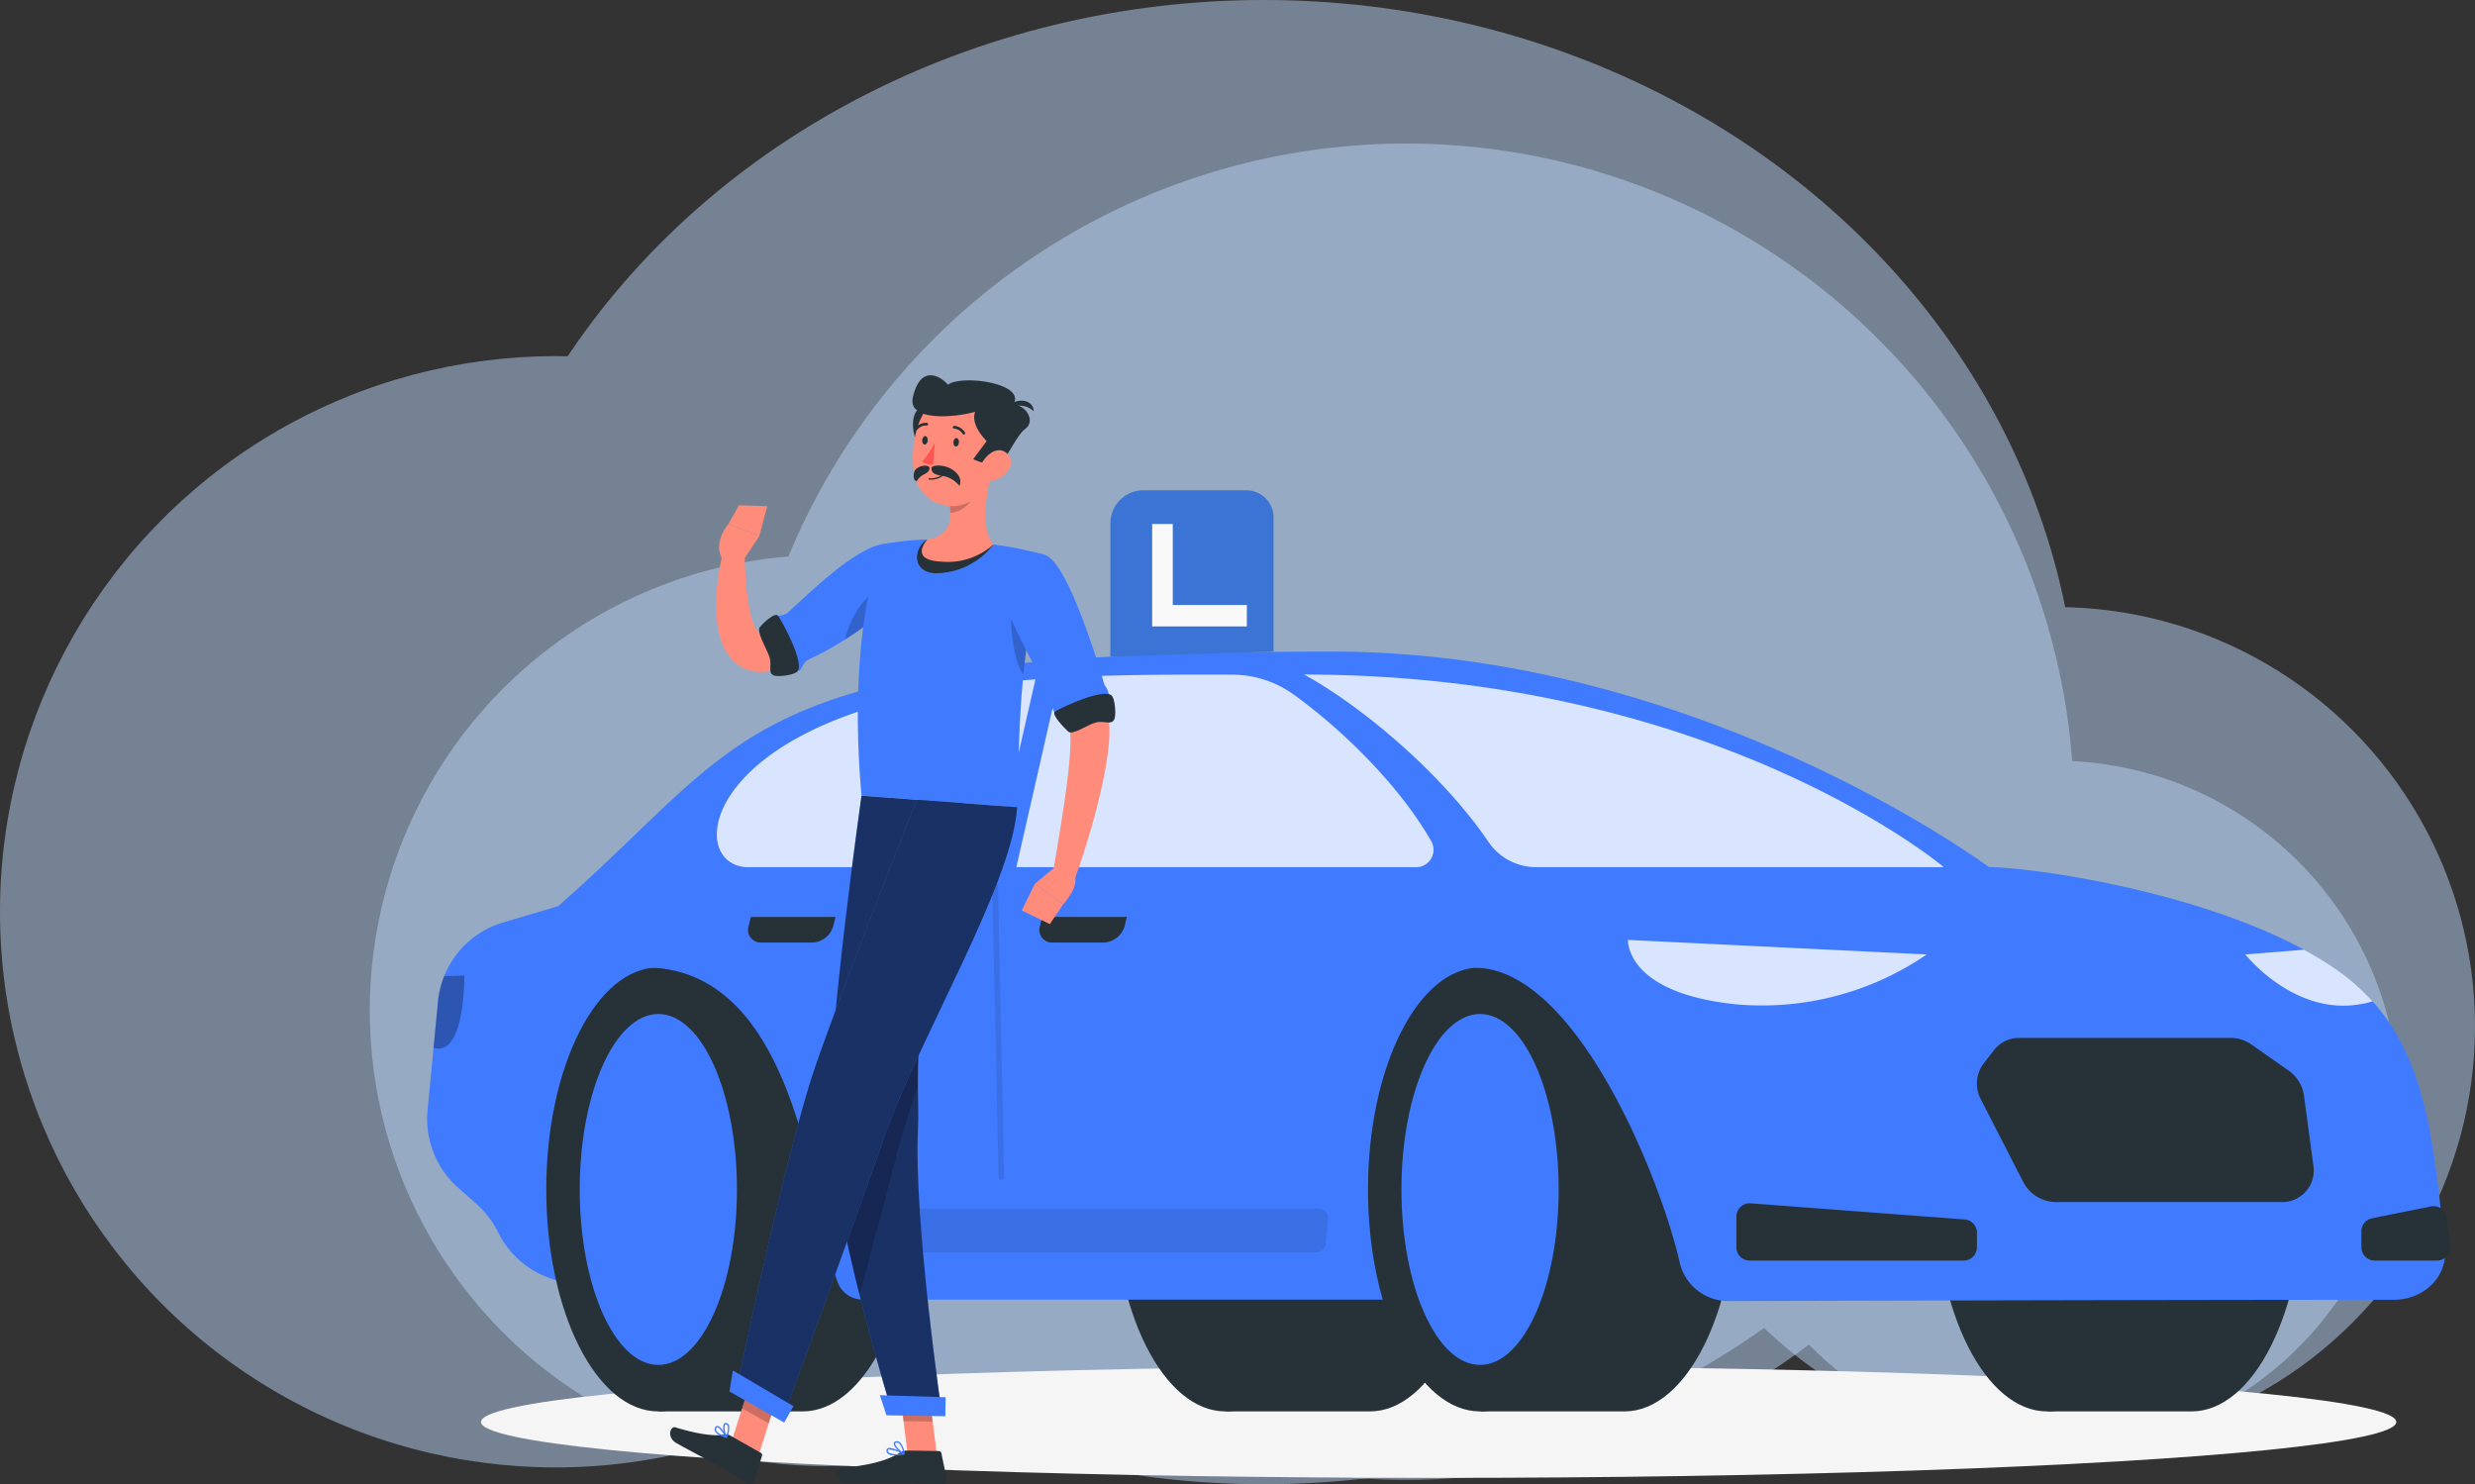 <svg xmlns="http://www.w3.org/2000/svg" width="303" height="181.706" viewBox="0 0 303 181.706">
  <rect x="0" y="0" width="303" height="181.706" fill="#333333" stroke="none"/>
  <g id="Group_740" data-name="Group 740" transform="translate(25.58 -110.69)">
    <g id="Group_722" data-name="Group 722" transform="translate(-25.58 110.69)" opacity="0.5">
      <circle id="Ellipse_11" data-name="Ellipse 11" cx="68.026" cy="68.026" r="68.026" transform="translate(0 43.599)" fill="#b8d1f4"/>
      <ellipse id="Ellipse_12" data-name="Ellipse 12" cx="99.772" cy="90.853" rx="99.772" ry="90.853" transform="translate(54.949)" fill="#b8d1f4"/>
      <circle id="Ellipse_13" data-name="Ellipse 13" cx="51.342" cy="51.342" r="51.342" transform="translate(200.316 74.316)" fill="#b8d1f4"/>
    </g>
    <g id="Group_723" data-name="Group 723" transform="translate(19.688 128.262)" opacity="0.5">
      <circle id="Ellipse_14" data-name="Ellipse 14" cx="55.773" cy="55.773" r="55.773" transform="translate(0 50.371)" fill="#b8d1f4"/>
      <circle id="Ellipse_15" data-name="Ellipse 15" cx="81.8" cy="81.8" r="81.8" transform="translate(45.051)" fill="#b8d1f4"/>
      <circle id="Ellipse_16" data-name="Ellipse 16" cx="42.093" cy="42.093" r="42.093" transform="translate(164.233 75.555)" fill="#b8d1f4"/>
    </g>
    <ellipse id="_Path_" data-name="&lt;Path&gt;" cx="117.241" cy="6.847" rx="117.241" ry="6.847" transform="translate(33.305 277.928)" fill="#f5f5f5"/>
    <g id="Group_731" data-name="Group 731" transform="translate(26.714 170.716)">
      <g id="Group_729" data-name="Group 729" transform="translate(0 19.746)">
        <g id="Group_728" data-name="Group 728">
          <g id="Group_724" data-name="Group 724" transform="translate(84.02 38.672)">
            <path id="Path_473" data-name="Path 473" d="M224.555,378.568c7.576,0,13.718-12.166,13.718-27.174s-6.142-27.175-13.718-27.175h-17.6v54.349Z" transform="translate(-193.172 -324.219)" fill="#263238"/>
            <ellipse id="Ellipse_17" data-name="Ellipse 17" cx="13.718" cy="27.175" rx="13.718" ry="27.175" transform="translate(0 0)" fill="#263238"/>
          </g>
          <g id="Group_725" data-name="Group 725" transform="translate(184.618 38.672)">
            <path id="Path_474" data-name="Path 474" d="M390.922,378.568c7.576,0,13.718-12.166,13.718-27.174s-6.142-27.175-13.718-27.175h-17.6v54.349Z" transform="translate(-359.538 -324.219)" fill="#263238"/>
            <ellipse id="Ellipse_18" data-name="Ellipse 18" cx="13.718" cy="27.175" rx="13.718" ry="27.175" transform="translate(0 0)" fill="#263238"/>
          </g>
          <path id="Path_475" data-name="Path 475" d="M70.686,358.844l-9.4-2.311A11.237,11.237,0,0,1,53.9,350.6l-.007-.013a11.238,11.238,0,0,0-2.606-3.418l-2.309-2.053a11.235,11.235,0,0,1-3.718-9.466l1.272-13.289a11.236,11.236,0,0,1,8-9.7l6.715-1.987,24.235-1.725Z" transform="translate(-45.211 -279.508)" fill="#407bff"/>
          <g id="Group_726" data-name="Group 726" transform="translate(14.584 38.672)">
            <path id="Path_476" data-name="Path 476" d="M109.725,378.568c7.576,0,13.718-12.166,13.718-27.174s-6.142-27.175-13.718-27.175h-17.6v54.349Z" transform="translate(-78.342 -324.219)" fill="#263238"/>
            <ellipse id="Ellipse_19" data-name="Ellipse 19" cx="13.718" cy="27.175" rx="13.718" ry="27.175" transform="translate(0 0)" fill="#263238"/>
            <ellipse id="Ellipse_20" data-name="Ellipse 20" cx="9.624" cy="21.481" rx="9.624" ry="21.481" transform="translate(4.094 5.694)" fill="#407bff"/>
          </g>
          <path id="Path_477" data-name="Path 477" d="M223.214,339.6l23.691-52.944s-35.449-26.391-80.391-26.391c-72.893,0-70.391,9.827-94.785,31.16l10.648,7.512c18.944,0,20.523,30.031,23.552,38.478a3.292,3.292,0,0,0,3.1,2.186H223.214" transform="translate(-55.694 -260.265)" fill="#407bff"/>
          <g id="Group_727" data-name="Group 727" transform="translate(115.183 38.672)">
            <path id="Path_478" data-name="Path 478" d="M276.091,378.568c7.577,0,13.718-12.166,13.718-27.174s-6.142-27.175-13.718-27.175h-17.6v54.349Z" transform="translate(-244.708 -324.219)" fill="#263238"/>
            <ellipse id="Ellipse_21" data-name="Ellipse 21" cx="13.718" cy="27.175" rx="13.718" ry="27.175" transform="translate(0 0)" fill="#263238"/>
            <ellipse id="Ellipse_22" data-name="Ellipse 22" cx="9.624" cy="21.481" rx="9.624" ry="21.481" transform="translate(4.094 5.694)" fill="#407bff"/>
          </g>
          <path id="Path_479" data-name="Path 479" d="M273.58,352.483c-2.184-9.918-12.62-36.261-25.135-36.261l-13.554-12.313h76.515c5.3,0,28.824,3.251,42.155,12.281,10.771,7.3,12.08,18.362,13.645,34.539.32,3.3-2.57,6.141-6.22,6.142-30.66.014-67.765.119-81.272.16A6.114,6.114,0,0,1,273.58,352.483Z" transform="translate(-120.196 -277.518)" fill="#407bff"/>
          <path id="Path_480" data-name="Path 480" d="M301.081,288.492H251.2a7.055,7.055,0,0,1-5.859-3.075c-5.552-8.225-15.378-16.559-22.577-20.506C273.194,264.911,301.081,288.492,301.081,288.492Z" transform="translate(-115.402 -262.102)" fill="#fff" opacity="0.8"/>
          <path id="Path_481" data-name="Path 481" d="M174.526,267.39c6.052,4.376,12.929,11.163,16.789,17.907a2.129,2.129,0,0,1-1.839,3.2H107.753c-8.666,0-5.792-21.6,39.505-23.217,4.268-.369,14.224-.382,19.727-.357A12.954,12.954,0,0,1,174.526,267.39Z" transform="translate(-68.398 -262.102)" fill="#fff" opacity="0.8"/>
          <path id="Path_482" data-name="Path 482" d="M312.031,371.967l26.2,1.977a1.624,1.624,0,0,1,1.5,1.619v1.789a1.624,1.624,0,0,1-1.624,1.624h-26.2a1.624,1.624,0,0,1-1.624-1.624v-3.767A1.624,1.624,0,0,1,312.031,371.967Z" transform="translate(-150 -304.421)" fill="#263238"/>
          <path id="Path_483" data-name="Path 483" d="M445.331,372.58l-7.216,1.448a1.625,1.625,0,0,0-1.3,1.593v1.965a1.624,1.624,0,0,0,1.624,1.624h7.623a1.624,1.624,0,0,0,1.613-1.816l-.407-3.412A1.624,1.624,0,0,0,445.331,372.58Z" transform="translate(-200.018 -304.653)" fill="#263238"/>
          <path id="Path_484" data-name="Path 484" d="M324.91,320.42l-36.581-1.778s-.372,6.481,13.181,7.878A35.679,35.679,0,0,0,324.91,320.42Z" transform="translate(-141.32 -283.343)" fill="#fff" opacity="0.8"/>
          <path id="Path_485" data-name="Path 485" d="M47.051,329.043a11.176,11.176,0,0,1,.753-3.112l2.477-.071s.117,9.509-3.473,8.913a2.049,2.049,0,0,1-.3-.071Z" transform="translate(-45.725 -286.196)" opacity="0.3"/>
          <path id="Path_486" data-name="Path 486" d="M420.5,320.624a41.263,41.263,0,0,1,3.6,2.171,25.882,25.882,0,0,1,4.805,4.154,13.342,13.342,0,0,1-1.552.353c-8.121,1.4-14.024-6.1-14.024-6.1Z" transform="translate(-190.736 -284.126)" fill="#fff" opacity="0.8"/>
          <path id="Path_487" data-name="Path 487" d="M364.173,338.479h25.889a4.43,4.43,0,0,1,2.533.814l4.525,3.172a4.543,4.543,0,0,1,1.9,3.089l1.153,8.57a3.856,3.856,0,0,1-3.862,4.451H368.629a4.543,4.543,0,0,1-3.987-2.48l-5.174-10.081a4.092,4.092,0,0,1,.328-4.4l1.293-1.66A3.877,3.877,0,0,1,364.173,338.479Z" transform="translate(-169.251 -291.185)" fill="#263238"/>
          <path id="Path_488" data-name="Path 488" d="M140.938,373.049h50.624a1.2,1.2,0,0,1,1.2,1.311l-.262,2.947a1.2,1.2,0,0,1-1.2,1.1H140.676a1.2,1.2,0,0,1-1.2-1.312l.262-2.947A1.205,1.205,0,0,1,140.938,373.049Z" transform="translate(-82.474 -304.851)" opacity="0.1"/>
          <path id="Path_489" data-name="Path 489" d="M164.619,264.527l3.034-.588-6.2,27.214h-2.9Z" transform="translate(-90.017 -261.717)" fill="#407bff"/>
          <path id="Path_490" data-name="Path 490" d="M179.883,313.988H169.519l-.268,1.089a1.551,1.551,0,0,0,1.543,2.047h6.271a2.786,2.786,0,0,0,2.551-2.047Z" transform="translate(-94.222 -281.503)" fill="#263238"/>
          <path id="Path_491" data-name="Path 491" d="M120.9,313.988H110.534l-.268,1.089a1.552,1.552,0,0,0,1.543,2.047h6.271a2.785,2.785,0,0,0,2.551-2.047Z" transform="translate(-70.904 -281.503)" fill="#263238"/>
        </g>
        <path id="Path_492" data-name="Path 492" d="M160.741,343.485a.345.345,0,0,1-.346-.339l-.761-35.629a.345.345,0,0,1,.338-.353h.008a.346.346,0,0,1,.346.339l.761,35.629a.346.346,0,0,1-.339.353Z" transform="translate(-90.445 -278.805)" opacity="0.1"/>
      </g>
      <g id="Group_730" data-name="Group 730" transform="translate(83.644)">
        <path id="Path_493" data-name="Path 493" d="M183.54,247.977V231.646a4.037,4.037,0,0,1,4.036-4.036H200.2a3.316,3.316,0,0,1,3.316,3.317v16.429Z" transform="translate(-183.54 -227.61)" fill="#3c74d6"/>
        <path id="Path_494" data-name="Path 494" d="M192,234.43v12.539h11.59v-2.62h-9.07V234.43Z" transform="translate(-186.884 -230.306)" fill="#f9f9f9"/>
      </g>
    </g>
    <g id="Group_739" data-name="Group 739" transform="translate(56.464 156.633)">
      <path id="Path_495" data-name="Path 495" d="M145.383,417.347l-3.572-.056-1.03-8.285,3.572.056Z" transform="translate(-112.742 -285.237)" fill="#ff8b7b"/>
      <path id="Path_496" data-name="Path 496" d="M110.283,416.444l-3.264-1.821,2.439-7.688,3.264,1.821Z" transform="translate(-99.396 -284.419)" fill="#ff8b7b"/>
      <path id="Path_497" data-name="Path 497" d="M101.724,418.291l3.787,2.148a.311.311,0,0,1,.145.362l-.953,3.109a.525.525,0,0,1-.768.294c-1.206-.712-2.055-1.288-3.59-2.159-.945-.535-3.848-2.052-5.151-2.792-1.275-.723-.743-2.125-.143-1.94,2.69.834,4.9,1.136,6.061.881A.866.866,0,0,1,101.724,418.291Z" transform="translate(-94.412 -288.515)" fill="#263238"/>
      <path id="Path_498" data-name="Path 498" d="M136.7,422.024l3.9.061a.311.311,0,0,1,.3.249l.656,3.185a.52.52,0,0,1-.524.627c-1.406-.046-3.438-.16-5.206-.188-2.067-.032-3.855.053-6.279.014-1.466-.023-1.85-1.512-1.234-1.636,2.8-.567,5.085-.6,7.523-2.047A1.652,1.652,0,0,1,136.7,422.024Z" transform="translate(-107.7 -290.383)" fill="#263238"/>
      <path id="Path_499" data-name="Path 499" d="M125.4,245.839a76.038,76.038,0,0,1-6.379,4.693c-1.118.719-2.246,1.433-3.452,2.083a22.891,22.891,0,0,1-3.945,1.772,10.63,10.63,0,0,1-1.249.316c-.23.042-.5.071-.748.1a5.877,5.877,0,0,1-.867-.01,4.758,4.758,0,0,1-3.227-1.664,6.79,6.79,0,0,1-1.317-2.509,12.42,12.42,0,0,1-.419-2.278,25.593,25.593,0,0,1,.779-8.176l2.656.367a35.272,35.272,0,0,0,.691,7.162,7.922,7.922,0,0,0,.48,1.456,2.15,2.15,0,0,0,.55.823c.07.051.1.044.106.025s-.008-.029.032-.039a5.6,5.6,0,0,0,.894-.284,21.321,21.321,0,0,0,2.966-1.579c1.015-.632,2.041-1.312,3.05-2.024,2.018-1.416,4.055-2.939,6-4.439Z" transform="translate(-98.093 -218.49)" fill="#ff8b7b"/>
      <g id="Group_732" data-name="Group 732" transform="translate(12.837 20.544)">
        <path id="Path_500" data-name="Path 500" d="M131.2,243.457c-1.629,3.667-7.9,7.467-11.375,9.056-1.027.47-.9,1.85-1.507,1.25,0,0-2.679-4.914-2.679-5.922s.886-.4,1.615-1.077c2.611-2.4,8.076-7.734,11.478-8.322C133.2,237.671,132.723,240.032,131.2,243.457Z" transform="translate(-115.641 -238.297)" fill="#407bff"/>
      </g>
      <path id="Path_501" data-name="Path 501" d="M114.74,252.955c-.346-.509-1.775.825-2.228,1.376s.793,2.577,1.171,3.641-.364,2.171.785,2.336c.611.088,2.329-.137,2.662-.579C117.909,258.692,115.565,254.173,114.74,252.955Z" transform="translate(-101.528 -223.502)" fill="#263238"/>
      <path id="Path_502" data-name="Path 502" d="M129.829,252.779c2.926-1.844,5.926-4.276,6.983-6.651.069-.163.144-.319.207-.475l.062-.6C133.105,245.727,130.41,249.741,129.829,252.779Z" transform="translate(-108.413 -220.423)" opacity="0.2"/>
      <path id="Path_503" data-name="Path 503" d="M106.934,239.328l2.307-3.416-3.765-1.534s-2.128,2.408-.623,4.529Z" transform="translate(-98.326 -216.203)" fill="#ff8b7b"/>
      <path id="Path_504" data-name="Path 504" d="M110.968,230.753l-3.461-.116-1.272,2.261L110,234.433Z" transform="translate(-99.086 -214.724)" fill="#ff8b7b"/>
      <path id="Path_505" data-name="Path 505" d="M140.781,409.01l.53,4.27,3.574.056-.53-4.27Z" transform="translate(-112.743 -285.239)" opacity="0.2"/>
      <path id="Path_506" data-name="Path 506" d="M113.5,408.76l-3.266-1.822-1.256,3.964,3.266,1.822Z" transform="translate(-100.169 -284.42)" opacity="0.2"/>
      <g id="Group_733" data-name="Group 733" transform="translate(22.978 20.112)">
        <path id="Path_507" data-name="Path 507" d="M155.331,239.469c-3.847,13.567-3.071,27.966-3.419,30.88-2.794-.2-13.315-.987-19.05-1.416-1.827-20.41,2.5-30.772,2.5-30.772s1.225-.238,2.891-.409c.522-.054,1.086-.1,1.673-.132.324-.019.654-.03.987-.036a70.838,70.838,0,0,1,8.1.6c.508.063,1.025.14,1.524.221.464.079.919.163,1.348.249C153.83,239.046,155.331,239.469,155.331,239.469Z" transform="translate(-132.412 -237.582)" fill="#407bff"/>
      </g>
      <path id="Path_508" data-name="Path 508" d="M145.652,237.586c-1.608.858-2.07,4,1.032,4.123a8.97,8.97,0,0,0,7.066-3.52Z" transform="translate(-114.171 -217.471)" fill="#263238"/>
      <path id="Path_509" data-name="Path 509" d="M163.517,250.327c-.342,1.312.049,7.3,1.42,8.779.187-1.918.436-3.92.765-5.967Z" transform="translate(-121.684 -222.508)" opacity="0.2"/>
      <path id="Path_510" data-name="Path 510" d="M154.006,223.4c-.7,2.567-1.57,7.3.124,9.178a8.363,8.363,0,0,1-6.372,2.1c-3.1-.122-2.627-1.637-1.726-2.7,2.957-.478,3.043-2.639,2.687-4.7Z" transform="translate(-114.551 -211.865)" fill="#ff8b7b"/>
      <path id="Path_511" data-name="Path 511" d="M154.051,226.019l-3.129,2.291a8.379,8.379,0,0,1,.143,1.456,3.6,3.6,0,0,0,2.942-2.336A3.923,3.923,0,0,0,154.051,226.019Z" transform="translate(-116.751 -212.899)" opacity="0.2"/>
      <path id="Path_512" data-name="Path 512" d="M145.232,217.462s-2.187-3.077-1.549-5.486C144.506,208.894,149.466,212.675,145.232,217.462Z" transform="translate(-113.843 -206.906)" fill="#263238"/>
      <path id="Path_513" data-name="Path 513" d="M153.9,213.329c-.48,3.512-.582,5.591-2.5,7.27a4.709,4.709,0,0,1-7.7-3c-.522-3.227.35-8.427,3.907-9.574A4.835,4.835,0,0,1,153.9,213.329Z" transform="translate(-113.843 -205.688)" fill="#ff8b7b"/>
      <path id="Path_514" data-name="Path 514" d="M145.644,222.911c0,.538-.491.664-.891.907a2.419,2.419,0,0,0-.688.733s-.51-.171-.3-1.082S145.644,222.407,145.644,222.911Z" transform="translate(-113.902 -211.557)" fill="#263238"/>
      <path id="Path_515" data-name="Path 515" d="M147.319,222.919c0,.923,1.022.793,1.8,1.052a3.261,3.261,0,0,1,1.62,1.12,1.318,1.318,0,0,0-.221-1.411C149.538,222.377,147.319,222.416,147.319,222.919Z" transform="translate(-115.327 -211.545)" fill="#263238"/>
      <path id="Path_516" data-name="Path 516" d="M151.147,208.788c-2.2.651-8.376,1.335-7.623-1.824,1.052-4.412,3.836-2.11,4.264-1.484,1.771-1.281,9.594-.161,8.034,2.37,1.693.261,2.683,2.11,1.459,3.022s-2.7,4.641-3.517,4.533a11.012,11.012,0,0,1-2.866-.808l1.65-2.223S150.51,210.429,151.147,208.788Z" transform="translate(-113.802 -204.321)" fill="#263238"/>
      <path id="Path_517" data-name="Path 517" d="M162.541,210.28c1.182-.293,2.338-.429,3.321.478C165.789,209.233,163.7,209.021,162.541,210.28Z" transform="translate(-121.345 -206.352)" fill="#263238"/>
      <path id="Path_518" data-name="Path 518" d="M160.506,221.967a3.368,3.368,0,0,1-2.2,1.328c-1.169.167-1.6-.915-1.148-1.939.408-.922,1.508-2.119,2.62-1.816A1.513,1.513,0,0,1,160.506,221.967Z" transform="translate(-119.145 -210.318)" fill="#ff8b7b"/>
      <g id="Group_734" data-name="Group 734" transform="translate(19.457 51.465)">
        <path id="Path_519" data-name="Path 519" d="M134.374,365.163l6.046.092s-3.493-23.887-2.948-35c.166-3.381-.376-8.111.517-13.18,1.128-6.386,1.671-8.934,3.13-17.005,1.04-5.755,1.965-9.7,1.965-9.7l-12.523-.931s-4.09,28.788-3.968,39.688C126.717,340.453,134.374,365.163,134.374,365.163Z" transform="translate(-126.59 -289.432)" fill="#407bff"/>
        <path id="Path_520" data-name="Path 520" d="M134.374,365.163l6.046.092s-3.493-23.887-2.948-35c.166-3.381-.376-8.111.517-13.18,1.128-6.386,1.671-8.934,3.13-17.005,1.04-5.755,1.965-9.7,1.965-9.7l-12.523-.931s-4.09,28.788-3.968,39.688C126.717,340.453,134.374,365.163,134.374,365.163Z" transform="translate(-126.59 -289.432)" opacity="0.6"/>
      </g>
      <path id="Path_521" data-name="Path 521" d="M137.99,335.146a42.81,42.81,0,0,0-.525,8.017c-1.041,2.941-1.949,5.727-2.58,8.2-1.108,4.338-2.861,10.914-4.57,17.237-1.856-7.4-3.662-15.96-3.72-21.415Z" transform="translate(-107.134 -256.039)" opacity="0.2"/>
      <g id="Group_735" data-name="Group 735" transform="translate(8.01 51.967)">
        <path id="Path_522" data-name="Path 522" d="M129.833,290.263s-9,22.734-12.409,32.627c-3.735,10.833-9.766,40.081-9.766,40.081l5.69,3.228s8.865-24.112,12.536-34.664c4.182-12.02,15.7-31.015,16.24-40.357Z" transform="translate(-107.659 -290.263)" fill="#407bff"/>
        <path id="Path_523" data-name="Path 523" d="M129.833,290.263s-9,22.734-12.409,32.627c-3.735,10.833-9.766,40.081-9.766,40.081l5.69,3.228s8.865-24.112,12.536-34.664c4.182-12.02,15.7-31.015,16.24-40.357Z" transform="translate(-107.659 -290.263)" opacity="0.6"/>
      </g>
      <path id="Path_524" data-name="Path 524" d="M106.417,408.384l6.7,3.8,1.135-2-7.416-4.378Z" transform="translate(-99.158 -283.971)" fill="#407bff"/>
      <path id="Path_525" data-name="Path 525" d="M137.673,413.276l7.206.113.037-2.328-8.053-.249Z" transform="translate(-111.193 -285.951)" fill="#407bff"/>
      <path id="Path_526" data-name="Path 526" d="M152.433,217.573c-.021.287-.191.509-.379.495s-.323-.258-.3-.545.19-.509.379-.495S152.455,217.286,152.433,217.573Z" transform="translate(-117.079 -209.344)" fill="#263238"/>
      <path id="Path_527" data-name="Path 527" d="M146.115,217.173c-.021.287-.19.509-.379.5s-.323-.258-.3-.545.19-.509.379-.5S146.137,216.886,146.115,217.173Z" transform="translate(-114.581 -209.186)" fill="#263238"/>
      <path id="Path_528" data-name="Path 528" d="M146.988,217.894a10.307,10.307,0,0,1-1.555,2.355,1.661,1.661,0,0,0,1.353.36Z" transform="translate(-114.581 -209.687)" fill="#ff5652"/>
      <path id="Path_529" data-name="Path 529" d="M147.173,224.82a2.375,2.375,0,0,0,1.693-.821.085.085,0,0,0-.135-.1,2.286,2.286,0,0,1-1.922.752.086.086,0,0,0-.091.079.084.084,0,0,0,.078.09A2.806,2.806,0,0,0,147.173,224.82Z" transform="translate(-115.09 -212.047)" fill="#263238"/>
      <path id="Path_530" data-name="Path 530" d="M152.987,215.626a.172.172,0,0,0,.082-.027.17.17,0,0,0,.05-.234,1.679,1.679,0,0,0-1.322-.8.169.169,0,0,0,0,.339h0a1.34,1.34,0,0,1,1.04.643A.169.169,0,0,0,152.987,215.626Z" transform="translate(-117.03 -208.371)" fill="#263238"/>
      <path id="Path_531" data-name="Path 531" d="M144.125,214.83a.169.169,0,0,0,.149-.057,1.342,1.342,0,0,1,1.12-.492.169.169,0,0,0,.045-.336,1.682,1.682,0,0,0-1.42.607.169.169,0,0,0,.018.238A.165.165,0,0,0,144.125,214.83Z" transform="translate(-114.006 -208.123)" fill="#263238"/>
      <g id="Group_736" data-name="Group 736" transform="translate(5.438 128.257)">
        <path id="Path_532" data-name="Path 532" d="M103.944,418.149a4.174,4.174,0,0,0,.876.349.085.085,0,0,0,.1-.122c-.073-.135-.726-1.319-1.169-1.337a.269.269,0,0,0-.244.136.511.511,0,0,0-.068.475A1.084,1.084,0,0,0,103.944,418.149Zm.721.125c-.588-.194-.982-.443-1.071-.682a.347.347,0,0,1,.051-.324c.036-.055.07-.061.1-.06C103.972,417.218,104.392,417.807,104.666,418.274Z" transform="translate(-103.404 -416.67)" fill="#407bff"/>
        <path id="Path_533" data-name="Path 533" d="M105.492,418.249a.084.084,0,0,0,.047.011.085.085,0,0,0,.071-.048,2.544,2.544,0,0,0,.259-1.478.464.464,0,0,0-.259-.273h0a.276.276,0,0,0-.343.06c-.262.309-.027,1.342.2,1.7A.079.079,0,0,0,105.492,418.249Zm.087-1.614a.3.3,0,0,1,.133.16,2.036,2.036,0,0,1-.186,1.182c-.182-.424-.286-1.163-.131-1.345.015-.017.047-.056.149-.013h0A.226.226,0,0,1,105.579,416.635Z" transform="translate(-104.095 -416.429)" fill="#407bff"/>
        <path id="Path_534" data-name="Path 534" d="M140.361,422.307a.085.085,0,0,0,.013-.155c-.161-.086-1.585-.837-2.023-.6a.27.27,0,0,0-.143.223h0a.475.475,0,0,0,.152.414c.386.353,1.412.229,1.989.123Zm-1.9-.62a3.494,3.494,0,0,1,1.606.5,2.286,2.286,0,0,1-1.594-.123.309.309,0,0,1-.1-.273.1.1,0,0,1,.055-.089A.178.178,0,0,1,138.463,421.686Z" transform="translate(-117.162 -418.436)" fill="#407bff"/>
        <path id="Path_535" data-name="Path 535" d="M140.943,421.768a.091.091,0,0,0,.022-.011.083.083,0,0,0,.036-.076,2.412,2.412,0,0,0-.533-1.384.617.617,0,0,0-.467-.152h0c-.233.02-.3.137-.319.232-.071.4.77,1.188,1.2,1.388A.085.085,0,0,0,140.943,421.768Zm-1.014-1.439a.378.378,0,0,1,.086-.016h0a.448.448,0,0,1,.343.112,1.98,1.98,0,0,1,.454,1.108c-.435-.271-1.007-.887-.963-1.128C139.852,420.39,139.858,420.352,139.929,420.329Zm.079-.1h0Z" transform="translate(-117.744 -417.897)" fill="#407bff"/>
      </g>
      <g id="Group_738" data-name="Group 738" transform="translate(40.524 21.687)">
        <path id="Path_536" data-name="Path 536" d="M168.635,244.269c.789,1.463,1.468,2.907,2.166,4.378.675,1.474,1.312,2.968,1.929,4.479s1.176,3.058,1.688,4.642l.37,1.2.328,1.232c.108.411.193.847.29,1.269l.07.325.07.432c.051.3.052.532.077.8a16.784,16.784,0,0,1-.115,2.738c-.1.857-.221,1.687-.364,2.5-.3,1.631-.657,3.221-1.062,4.791A96.356,96.356,0,0,1,171.2,282.3l-2.585-.712c.542-3.1,1.06-6.234,1.52-9.324.223-1.547.426-3.089.565-4.608.073-.758.126-1.509.151-2.237a14.552,14.552,0,0,0-.051-2.029c-.024-.125-.033-.293-.063-.383l-.034-.154-.074-.253c-.107-.347-.195-.689-.313-1.039l-.359-1.052-.391-1.062c-.539-1.417-1.145-2.834-1.756-4.255s-1.285-2.828-1.956-4.235c-.652-1.408-1.361-2.827-2.026-4.193Z" transform="translate(-162.38 -241.8)" fill="#ff8b7b"/>
        <g id="Group_737" data-name="Group 737">
          <path id="Path_537" data-name="Path 537" d="M166.8,240.5c2.56.8,5.954,11.428,7.294,15.954a2.283,2.283,0,0,1,.426,2.171l-5.221,2.3c-1.226-.581-1.954-1.87-1.5-2.491-2.732-5.16-4.882-9.013-5.913-12.092C160.356,241.786,162.854,239.262,166.8,240.5Z" transform="translate(-161.43 -240.186)" fill="#407bff"/>
        </g>
        <path id="Path_538" data-name="Path 538" d="M172.275,270.978c-.529.314,1.086,1.968,1.608,2.454s2.249-.782,3.334-1.1,2.145.495,2.379-.643c.125-.6.005-2.332-.417-2.691C178.195,268.163,173.541,270.228,172.275,270.978Z" transform="translate(-165.676 -251.5)" fill="#263238"/>
        <path id="Path_539" data-name="Path 539" d="M171.02,303.468l-2.789,2.32,3.469,2.506s2.283-2.414,1.258-3.859Z" transform="translate(-164.118 -265.202)" fill="#ff8b7b"/>
        <path id="Path_540" data-name="Path 540" d="M165.6,310.551l3.433,1.673,1.629-2.413L167.19,307.3Z" transform="translate(-163.077 -266.719)" fill="#ff8b7b"/>
      </g>
    </g>
  </g>
</svg>
